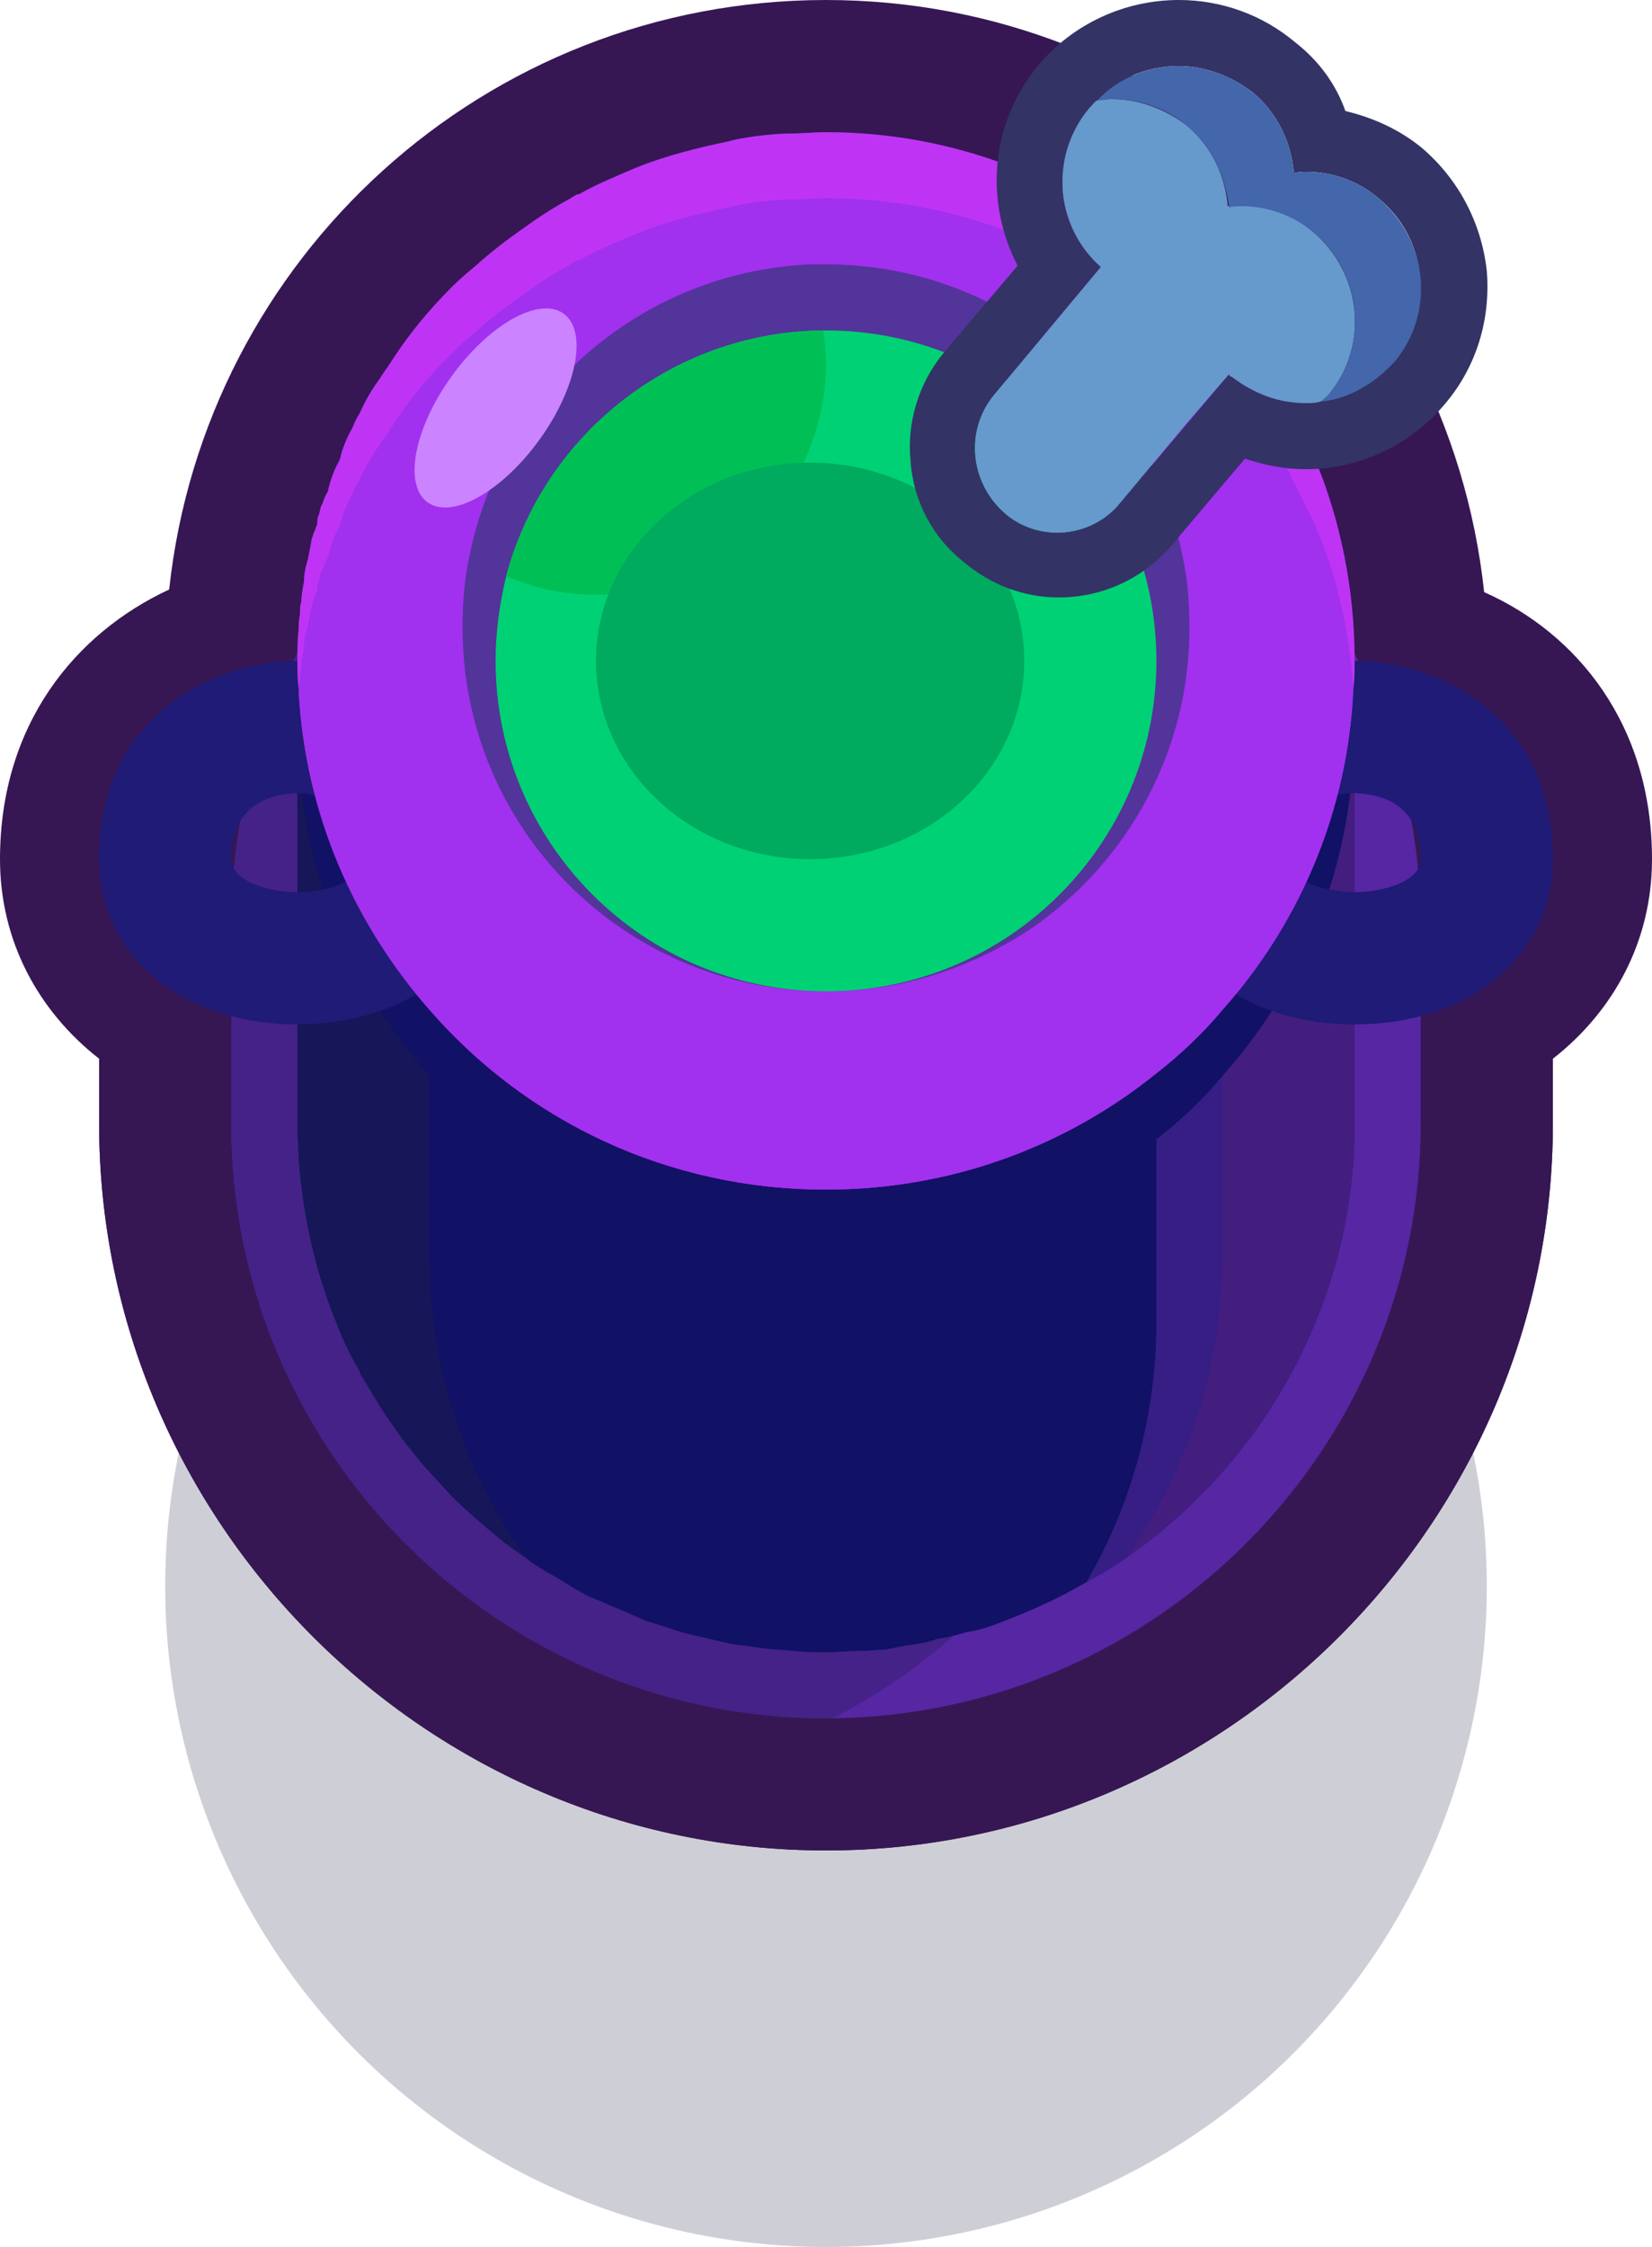 <?xml version="1.0" encoding="utf-8"?>
<!-- Generator: Adobe Illustrator 24.1.2, SVG Export Plug-In . SVG Version: 6.00 Build 0)  -->
<svg version="1.1" id="Capa_1" xmlns="http://www.w3.org/2000/svg" xmlns:xlink="http://www.w3.org/1999/xlink" x="0px" y="0px"
	 width="1.25px" height="1.7px" viewBox="0 0 1.25 1.7" enable-background="new 0 0 1.25 1.7" xml:space="preserve">
<circle id="circle16099" fill="#0A0F32" fill-opacity="0.2" cx="0.625" cy="1.2" r="0.5"/>
<g>
	<path fill="#361754" d="M1.175,0.7v0.15c0,0.302-0.248,0.55-0.55,0.55s-0.55-0.248-0.55-0.55V0.7c0-0.302,0.248-0.55,0.55-0.55
		c0.151,0,0.289,0.062,0.389,0.161C1.113,0.411,1.175,0.549,1.175,0.7z"/>
	<path fill="#361754" d="M1.25,0.65c0,0.062-0.029,0.115-0.075,0.151V0.85c0,0.302-0.248,0.55-0.55,0.55s-0.55-0.248-0.55-0.55
		V0.801C0.029,0.765,0,0.712,0,0.65c0-0.102,0.057-0.171,0.128-0.204C0.155,0.195,0.367,0,0.625,0s0.471,0.196,0.498,0.448
		C1.193,0.479,1.25,0.548,1.25,0.65z"/>
	<path fill="#5626A3" d="M1.075,0.7v0.15c0,0.245-0.199,0.447-0.445,0.45H0.625c-0.248,0-0.45-0.202-0.45-0.45V0.7
		c0-0.174,0.099-0.325,0.245-0.4c0.061-0.032,0.132-0.05,0.205-0.05c0.124,0,0.236,0.051,0.318,0.132
		C1.024,0.464,1.075,0.576,1.075,0.7z"/>
	<path fill="#442288" d="M0.875,0.75V0.9c0,0.173-0.099,0.325-0.245,0.4H0.625c-0.248,0-0.45-0.202-0.45-0.45V0.7
		c0-0.174,0.099-0.325,0.245-0.4h0.005c0.124,0,0.236,0.051,0.318,0.132C0.824,0.514,0.875,0.626,0.875,0.75z"/>
	<path fill="#111166" d="M1.025,0.5v0.35c0,0.135-0.068,0.255-0.172,0.328c-0.01,0.007-0.02,0.013-0.031,0.019
		C0.8,1.21,0.777,1.22,0.753,1.229C0.745,1.232,0.738,1.234,0.73,1.235C0.729,1.236,0.728,1.236,0.727,1.236
		C0.721,1.238,0.715,1.239,0.709,1.24C0.701,1.243,0.693,1.244,0.685,1.245C0.68,1.246,0.675,1.247,0.67,1.248
		c-0.006,0-0.012,0.001-0.018,0.001c-0.009,0-0.018,0.001-0.027,0.001c-0.008,0-0.016,0-0.024-0.001
		c-0.005,0-0.009-0.001-0.014-0.001H0.585C0.577,1.247,0.57,1.246,0.563,1.245c-0.011-0.001-0.021-0.004-0.03-0.006
		C0.524,1.237,0.515,1.235,0.507,1.232C0.501,1.23,0.494,1.228,0.488,1.226C0.482,1.223,0.476,1.221,0.47,1.218
		c-0.008-0.003-0.016-0.007-0.024-0.01C0.438,1.204,0.43,1.199,0.422,1.194C0.415,1.19,0.408,1.186,0.402,1.182
		C0.4,1.18,0.398,1.179,0.397,1.178C0.39,1.173,0.384,1.169,0.378,1.164c-0.012-0.01-0.024-0.02-0.036-0.032
		C0.332,1.121,0.321,1.11,0.311,1.097C0.306,1.091,0.302,1.085,0.297,1.078s-0.009-0.013-0.013-0.02
		C0.28,1.052,0.277,1.046,0.273,1.04c0-0.001-0.001-0.002-0.001-0.003C0.268,1.03,0.264,1.023,0.261,1.016
		C0.258,1.01,0.256,1.004,0.253,0.997C0.238,0.959,0.229,0.918,0.226,0.876c0-0.009-0.001-0.018-0.001-0.026V0.5
		c0-0.008,0-0.016,0.001-0.024V0.473c0-0.004,0.001-0.007,0.001-0.01s0-0.005,0.001-0.008c0-0.004,0.001-0.01,0.002-0.015
		c0-0.005,0.001-0.011,0.003-0.017c0.001-0.005,0.002-0.01,0.003-0.016c0.001-0.001,0.001-0.004,0.002-0.005
		C0.239,0.4,0.239,0.398,0.24,0.397l0,0c0-0.002,0-0.005,0.001-0.007s0.001-0.005,0.002-0.007c0-0.001,0.001-0.001,0.001-0.002
		c0.001-0.003,0.002-0.006,0.004-0.009C0.25,0.363,0.253,0.355,0.257,0.348c0-0.001,0.001-0.002,0.001-0.004
		C0.26,0.337,0.263,0.33,0.267,0.323C0.268,0.32,0.27,0.316,0.272,0.313c0.004-0.009,0.009-0.018,0.015-0.026
		c0.003-0.005,0.007-0.01,0.01-0.015c0.013-0.02,0.028-0.038,0.045-0.055C0.348,0.211,0.354,0.206,0.36,0.201
		c0.011-0.01,0.024-0.02,0.037-0.029C0.408,0.164,0.419,0.157,0.43,0.151C0.432,0.15,0.433,0.149,0.435,0.148
		c0.001-0.001,0.002-0.001,0.003-0.001c0.014-0.008,0.029-0.014,0.043-0.02c0.022-0.009,0.046-0.015,0.07-0.02
		c0.007-0.002,0.014-0.003,0.021-0.004C0.58,0.102,0.59,0.101,0.599,0.101c0.008,0,0.017-0.001,0.026-0.001
		c0.049,0,0.096,0.009,0.14,0.026C0.77,0.127,0.776,0.129,0.781,0.132c0.011,0.005,0.023,0.011,0.034,0.017c0.001,0,0.001,0,0.001,0
		c0.011,0.006,0.022,0.013,0.033,0.02l0,0C0.86,0.176,0.87,0.184,0.88,0.192c0,0,0,0,0.001,0C0.9,0.208,0.919,0.227,0.935,0.246
		c0,0.001,0,0.001,0,0.001c0.008,0.01,0.015,0.02,0.023,0.03c0.001,0,0.001,0,0,0.001C0.964,0.287,0.97,0.298,0.977,0.31
		c0,0,0,0,0,0.001c0.006,0.011,0.011,0.022,0.017,0.034C1.014,0.392,1.025,0.445,1.025,0.5z"/>
	<path fill="#361E85" d="M1.025,0.5v0.35c0,0.135-0.068,0.255-0.172,0.328c-0.01,0.007-0.02,0.013-0.031,0.019
		C0.856,1.139,0.875,1.071,0.875,1V0.812C0.807,0.867,0.72,0.9,0.625,0.9c-0.12,0-0.227-0.052-0.3-0.136
		C0.268,0.699,0.231,0.616,0.226,0.523V0.521C0.225,0.514,0.225,0.507,0.225,0.5c0-0.008,0-0.016,0.001-0.024V0.473
		c0-0.004,0.001-0.007,0.001-0.01s0-0.005,0.001-0.008c0-0.004,0.001-0.01,0.002-0.015c0-0.005,0.001-0.011,0.003-0.017
		c0.001-0.005,0.002-0.01,0.003-0.016c0.001-0.001,0.001-0.004,0.002-0.005C0.239,0.4,0.239,0.398,0.24,0.397l0,0
		c0-0.002,0-0.005,0.001-0.007s0.001-0.005,0.002-0.007c0-0.001,0.001-0.001,0.001-0.002c0.001-0.003,0.002-0.006,0.004-0.009
		C0.25,0.363,0.253,0.355,0.257,0.348c0-0.001,0.001-0.002,0.001-0.004C0.26,0.337,0.263,0.33,0.267,0.323
		C0.268,0.32,0.27,0.316,0.272,0.313c0.004-0.009,0.009-0.018,0.015-0.026c0.003-0.005,0.007-0.01,0.01-0.015
		c0.013-0.02,0.028-0.038,0.045-0.055C0.348,0.211,0.354,0.206,0.36,0.201c0.011-0.01,0.024-0.02,0.037-0.029
		C0.408,0.164,0.419,0.157,0.43,0.151C0.432,0.15,0.433,0.149,0.435,0.148c0.001-0.001,0.002-0.001,0.003-0.001
		c0.014-0.008,0.029-0.014,0.043-0.02c0.022-0.009,0.046-0.015,0.07-0.02c0.007-0.002,0.014-0.003,0.021-0.004
		C0.58,0.102,0.59,0.101,0.599,0.101c0.008,0,0.017-0.001,0.026-0.001c0.049,0,0.096,0.009,0.14,0.026
		C0.77,0.127,0.776,0.129,0.781,0.132c0.011,0.005,0.023,0.011,0.034,0.017c0.001,0,0.001,0,0.001,0
		c0.011,0.006,0.022,0.013,0.033,0.02l0,0C0.86,0.176,0.87,0.184,0.88,0.192c0,0,0,0,0.001,0C0.9,0.208,0.919,0.227,0.935,0.246
		c0,0.001,0,0.001,0,0.001c0.008,0.01,0.015,0.02,0.023,0.03c0.001,0,0.001,0,0,0.001C0.964,0.287,0.97,0.298,0.977,0.31
		c0,0,0,0,0,0.001c0.006,0.011,0.011,0.022,0.017,0.034C1.014,0.392,1.025,0.445,1.025,0.5z"/>
	<path fill="#431E7F" d="M1.025,0.5v0.35c0,0.135-0.068,0.255-0.172,0.328C0.898,1.113,0.925,1.035,0.925,0.95V0.764
		C0.987,0.694,1.025,0.601,1.025,0.5z"/>
	<path fill="#161658" d="M0.397,1.178C0.39,1.173,0.384,1.169,0.378,1.164c-0.012-0.01-0.024-0.02-0.036-0.032
		C0.332,1.121,0.321,1.11,0.311,1.097C0.306,1.091,0.302,1.085,0.297,1.078s-0.009-0.013-0.013-0.02
		C0.28,1.052,0.277,1.046,0.273,1.04c0-0.001-0.001-0.002-0.001-0.003C0.268,1.03,0.264,1.023,0.261,1.016
		C0.258,1.01,0.256,1.004,0.253,0.997C0.238,0.959,0.229,0.918,0.226,0.876c0-0.009-0.001-0.018-0.001-0.026V0.5
		c0,0.101,0.038,0.194,0.1,0.264V0.95C0.325,1.035,0.352,1.113,0.397,1.178z"/>
	<path fill="#111166" d="M0.875,0.65v0.162C0.807,0.867,0.72,0.9,0.625,0.9c-0.12,0-0.227-0.052-0.3-0.136V0.6
		c0-0.071,0.019-0.139,0.053-0.197C0.436,0.369,0.504,0.35,0.575,0.35c0.085,0,0.164,0.026,0.228,0.072
		C0.848,0.486,0.875,0.565,0.875,0.65z"/>
	<path fill="#111166" d="M1.024,0.571C1.02,0.664,0.983,0.749,0.925,0.814C0.91,0.832,0.893,0.848,0.875,0.862
		C0.807,0.917,0.72,0.95,0.625,0.95c-0.12,0-0.227-0.052-0.3-0.136C0.268,0.749,0.231,0.666,0.226,0.573V0.571
		c0-0.002,0.001-0.005,0.001-0.008s0-0.005,0.001-0.008c0-0.004,0.001-0.01,0.002-0.015c0-0.005,0.001-0.011,0.003-0.017
		c0.001-0.005,0.002-0.01,0.003-0.016c0.001-0.001,0.001-0.004,0.002-0.005C0.239,0.5,0.239,0.498,0.24,0.497v0
		c0-0.002,0-0.005,0.001-0.007s0.001-0.005,0.002-0.007c0-0.001,0.001-0.001,0.001-0.002c0.001-0.003,0.002-0.006,0.004-0.009
		C0.25,0.463,0.253,0.455,0.257,0.448c0-0.001,0.001-0.002,0.001-0.004C0.26,0.437,0.263,0.43,0.267,0.423
		C0.268,0.42,0.27,0.416,0.272,0.413c0.004-0.009,0.009-0.018,0.015-0.026c0.003-0.005,0.007-0.01,0.01-0.015
		c0.013-0.02,0.028-0.038,0.045-0.055C0.348,0.311,0.354,0.306,0.36,0.301c0.011-0.01,0.024-0.02,0.037-0.029
		C0.408,0.264,0.419,0.257,0.43,0.251C0.432,0.25,0.433,0.249,0.435,0.248c0.001-0.001,0.002-0.001,0.003-0.001
		c0.014-0.008,0.029-0.014,0.043-0.02c0.022-0.009,0.046-0.015,0.07-0.02c0.007-0.002,0.014-0.003,0.021-0.004
		C0.58,0.202,0.59,0.201,0.599,0.201c0.008,0,0.017-0.001,0.026-0.001c0.049,0,0.096,0.009,0.14,0.026
		C0.77,0.227,0.776,0.229,0.781,0.232c0.011,0.005,0.023,0.011,0.034,0.017c0.001,0,0.001,0,0.001,0
		c0.011,0.006,0.022,0.013,0.033,0.02l0,0C0.86,0.276,0.87,0.284,0.88,0.292c0,0,0,0,0.001,0C0.9,0.308,0.919,0.327,0.935,0.346
		c0,0.001,0,0.001,0,0.001c0.008,0.01,0.015,0.02,0.023,0.03c0.001,0,0.001,0,0,0.001C0.964,0.387,0.97,0.398,0.977,0.41
		c0,0,0,0,0,0.001c0.006,0.011,0.011,0.022,0.017,0.034C1.011,0.483,1.021,0.526,1.024,0.571z"/>
	<path fill="#1F1B76" d="M1.025,0.5c-0.061,0-0.15,0.04-0.15,0.15c0,0.073,0.063,0.125,0.15,0.125s0.15-0.052,0.15-0.125
		C1.175,0.54,1.086,0.5,1.025,0.5z M1.025,0.675c-0.021,0-0.05-0.008-0.05-0.025c0-0.04,0.027-0.049,0.05-0.05
		c0.023,0.001,0.05,0.01,0.05,0.05C1.075,0.667,1.046,0.675,1.025,0.675z"/>
	<path fill="#1F1B76" d="M0.225,0.5c-0.061,0-0.15,0.04-0.15,0.15c0,0.073,0.063,0.125,0.15,0.125s0.15-0.052,0.15-0.125
		C0.375,0.54,0.286,0.5,0.225,0.5z M0.225,0.675c-0.021,0-0.05-0.008-0.05-0.025c0-0.04,0.027-0.049,0.05-0.05
		c0.023,0.001,0.05,0.01,0.05,0.05C0.275,0.667,0.246,0.675,0.225,0.675z"/>
	<path fill="#BF34F4" d="M1.025,0.5c0,0.007,0,0.014-0.001,0.021C1.02,0.614,0.983,0.699,0.925,0.764
		C0.91,0.782,0.893,0.798,0.875,0.812C0.807,0.867,0.72,0.9,0.625,0.9c-0.12,0-0.227-0.052-0.3-0.136
		C0.268,0.699,0.231,0.616,0.226,0.523V0.521C0.225,0.514,0.225,0.507,0.225,0.5c0-0.008,0-0.016,0.001-0.024V0.473
		c0-0.004,0.001-0.007,0.001-0.01s0-0.005,0.001-0.008c0-0.004,0.001-0.01,0.002-0.015c0-0.005,0.001-0.011,0.003-0.017
		c0.001-0.005,0.002-0.01,0.003-0.016c0.001-0.001,0.001-0.004,0.002-0.005C0.239,0.4,0.239,0.398,0.24,0.397l0,0
		c0-0.002,0-0.005,0.001-0.007s0.001-0.005,0.002-0.007c0-0.001,0.001-0.001,0.001-0.002c0.001-0.003,0.002-0.006,0.004-0.009
		C0.25,0.363,0.253,0.355,0.257,0.348c0-0.001,0.001-0.002,0.001-0.004C0.26,0.337,0.263,0.33,0.267,0.323
		C0.268,0.32,0.27,0.316,0.272,0.313c0.004-0.009,0.009-0.018,0.015-0.026c0.003-0.005,0.007-0.01,0.01-0.015
		c0.013-0.02,0.028-0.038,0.045-0.055C0.348,0.211,0.354,0.206,0.36,0.201c0.011-0.01,0.024-0.02,0.037-0.029
		C0.408,0.164,0.419,0.157,0.43,0.151C0.432,0.15,0.433,0.149,0.435,0.148c0.001-0.001,0.002-0.001,0.003-0.001
		c0.014-0.008,0.029-0.014,0.043-0.02c0.022-0.009,0.046-0.015,0.07-0.02c0.007-0.002,0.014-0.003,0.021-0.004
		C0.58,0.102,0.59,0.101,0.599,0.101c0.008,0,0.017-0.001,0.026-0.001c0.049,0,0.096,0.009,0.14,0.026
		C0.77,0.127,0.776,0.129,0.781,0.132c0.011,0.005,0.023,0.011,0.034,0.017c0.001,0,0.001,0,0.001,0
		c0.011,0.006,0.022,0.013,0.033,0.02l0,0C0.86,0.176,0.87,0.184,0.88,0.192c0,0,0,0,0.001,0C0.9,0.208,0.919,0.227,0.935,0.246
		c0,0.001,0,0.001,0,0.001c0.008,0.01,0.015,0.02,0.023,0.03c0.001,0,0.001,0,0,0.001C0.964,0.287,0.97,0.298,0.977,0.31
		c0,0,0,0,0,0.001c0.006,0.011,0.011,0.022,0.017,0.034C1.014,0.392,1.025,0.445,1.025,0.5z"/>
	<path fill="#A230EF" d="M1.024,0.521C1.02,0.614,0.983,0.699,0.925,0.764C0.91,0.782,0.893,0.798,0.875,0.812
		C0.807,0.867,0.72,0.9,0.625,0.9c-0.12,0-0.227-0.052-0.3-0.136C0.268,0.699,0.231,0.616,0.226,0.523V0.521
		c0-0.002,0.001-0.005,0.001-0.008s0-0.005,0.001-0.008c0-0.004,0.001-0.01,0.002-0.015c0-0.005,0.001-0.011,0.003-0.017
		c0.001-0.005,0.002-0.01,0.003-0.016c0.001-0.001,0.001-0.004,0.002-0.005C0.239,0.45,0.239,0.448,0.24,0.447v0
		c0-0.002,0-0.005,0.001-0.007s0.001-0.005,0.002-0.007c0-0.001,0.001-0.001,0.001-0.002c0.001-0.003,0.002-0.006,0.004-0.009
		C0.25,0.413,0.253,0.405,0.257,0.398c0-0.001,0.001-0.002,0.001-0.004C0.26,0.387,0.263,0.38,0.267,0.373
		C0.268,0.37,0.27,0.366,0.272,0.363c0.004-0.009,0.009-0.018,0.015-0.026c0.003-0.005,0.007-0.01,0.01-0.015
		c0.013-0.02,0.028-0.038,0.045-0.055C0.348,0.261,0.354,0.256,0.36,0.251c0.011-0.01,0.024-0.02,0.037-0.029
		C0.408,0.214,0.419,0.207,0.43,0.201C0.432,0.2,0.433,0.199,0.435,0.198c0.001-0.001,0.002-0.001,0.003-0.001
		c0.014-0.008,0.029-0.014,0.043-0.02c0.022-0.009,0.046-0.015,0.07-0.02c0.007-0.002,0.014-0.003,0.021-0.004
		C0.58,0.152,0.59,0.151,0.599,0.151c0.008,0,0.017-0.001,0.026-0.001c0.049,0,0.096,0.009,0.14,0.026
		C0.77,0.177,0.776,0.179,0.781,0.182c0.011,0.005,0.023,0.011,0.034,0.017c0.001,0,0.001,0,0.001,0
		c0.011,0.006,0.022,0.013,0.033,0.02l0,0C0.86,0.226,0.87,0.234,0.88,0.242c0,0,0,0,0.001,0C0.9,0.258,0.919,0.277,0.935,0.296
		c0,0.001,0,0.001,0,0.001c0.008,0.01,0.015,0.02,0.023,0.03c0.001,0,0.001,0,0,0.001c0.006,0.01,0.012,0.02,0.019,0.032
		c0,0,0,0,0,0.001c0.006,0.011,0.011,0.022,0.017,0.034C1.011,0.433,1.021,0.476,1.024,0.521z"/>
	<path fill="#53349A" d="M0.9,0.475c0,0.094-0.047,0.177-0.119,0.227C0.736,0.732,0.683,0.75,0.625,0.75
		c-0.152,0-0.275-0.123-0.275-0.275c0-0.016,0.001-0.033,0.004-0.048C0.376,0.302,0.482,0.206,0.613,0.2c0.004,0,0.008,0,0.012,0
		c0.136,0,0.248,0.098,0.271,0.227C0.899,0.442,0.9,0.459,0.9,0.475z"/>
	<path fill="#00D174" d="M0.875,0.5c0,0.138-0.112,0.25-0.25,0.25s-0.25-0.112-0.25-0.25c0-0.022,0.003-0.043,0.008-0.064
		C0.411,0.33,0.508,0.251,0.623,0.25h0.002C0.763,0.25,0.875,0.362,0.875,0.5z"/>
	<path fill="#00C055" d="M0.625,0.275c0,0.096-0.079,0.175-0.175,0.175c-0.023,0-0.046-0.005-0.067-0.014
		C0.411,0.33,0.508,0.251,0.623,0.25C0.624,0.258,0.625,0.266,0.625,0.275z"/>
	<ellipse fill="#00AA5F" cx="0.613" cy="0.5" rx="0.162" ry="0.15"/>
	<g>
		<path fill="#333366" d="M1.076,0.112C1.059,0.098,1.039,0.089,1.018,0.084c-0.007-0.02-0.02-0.038-0.038-0.052
			C0.955,0.011,0.924,0,0.892,0c-0.041,0-0.08,0.018-0.106,0.049C0.749,0.093,0.745,0.153,0.77,0.201L0.714,0.267
			C0.695,0.29,0.686,0.32,0.689,0.349c0.002,0.03,0.017,0.058,0.04,0.076c0.02,0.017,0.045,0.027,0.072,0.027
			c0.033,0,0.064-0.014,0.086-0.04l0.055-0.065c0.015,0.005,0.03,0.008,0.046,0.008c0.04,0,0.079-0.018,0.105-0.049
			c0.024-0.028,0.035-0.064,0.032-0.101C1.121,0.169,1.104,0.136,1.076,0.112z M0.988,0.305c-0.02,0-0.039-0.007-0.056-0.02
			c-0.001,0-0.002-0.001-0.002-0.002L0.848,0.38C0.836,0.395,0.818,0.403,0.8,0.403c-0.014,0-0.029-0.005-0.04-0.015
			C0.734,0.365,0.73,0.326,0.752,0.299l0.081-0.097c-0.035-0.031-0.039-0.084-0.009-0.12C0.842,0.06,0.867,0.05,0.892,0.05
			c0.019,0,0.039,0.007,0.056,0.02c0.019,0.016,0.029,0.038,0.031,0.061C0.983,0.13,0.986,0.13,0.989,0.13
			c0.019,0,0.039,0.007,0.054,0.02c0.038,0.031,0.042,0.086,0.011,0.123C1.037,0.295,1.013,0.305,0.988,0.305z"/>
		<path fill="#6699CC" d="M1.005,0.299C1.003,0.301,1.001,0.303,0.999,0.304C0.995,0.305,0.992,0.305,0.988,0.305
			c-0.02,0-0.039-0.007-0.056-0.02c-0.001,0-0.002-0.001-0.002-0.002L0.898,0.32l-0.05,0.06C0.836,0.395,0.818,0.403,0.8,0.403
			c-0.014,0-0.029-0.005-0.04-0.015C0.734,0.365,0.73,0.326,0.752,0.299l0.081-0.097c-0.035-0.031-0.039-0.084-0.009-0.12
			C0.827,0.079,0.828,0.077,0.83,0.076c0.004-0.001,0.008-0.001,0.012-0.001c0.019,0,0.039,0.007,0.056,0.02
			c0.019,0.016,0.029,0.038,0.031,0.061c0.004-0.001,0.007-0.001,0.01-0.001c0.019,0,0.039,0.007,0.054,0.02
			C1.031,0.207,1.036,0.262,1.005,0.299z"/>
		<path fill="#4466AA" d="M1.055,0.274C1.039,0.291,1.02,0.302,0.999,0.304C1.001,0.303,1.003,0.3,1.005,0.299
			c0.031-0.037,0.026-0.092-0.011-0.123c-0.015-0.013-0.035-0.02-0.054-0.02c-0.004,0-0.007,0-0.01,0.001
			C0.927,0.133,0.917,0.111,0.898,0.095c-0.017-0.014-0.037-0.02-0.056-0.02c-0.004,0-0.008,0.001-0.012,0.001
			C0.847,0.058,0.87,0.05,0.892,0.05c0.019,0,0.039,0.007,0.056,0.02c0.019,0.016,0.029,0.038,0.031,0.061
			C0.983,0.13,0.986,0.13,0.989,0.13c0.019,0,0.039,0.007,0.054,0.02C1.081,0.182,1.086,0.237,1.055,0.274z"/>
	</g>
	
		<ellipse transform="matrix(0.585 -0.811 0.811 0.585 -0.095 0.432)" fill="#CC83FF" cx="0.375" cy="0.309" rx="0.088" ry="0.041"/>
</g>
</svg>
